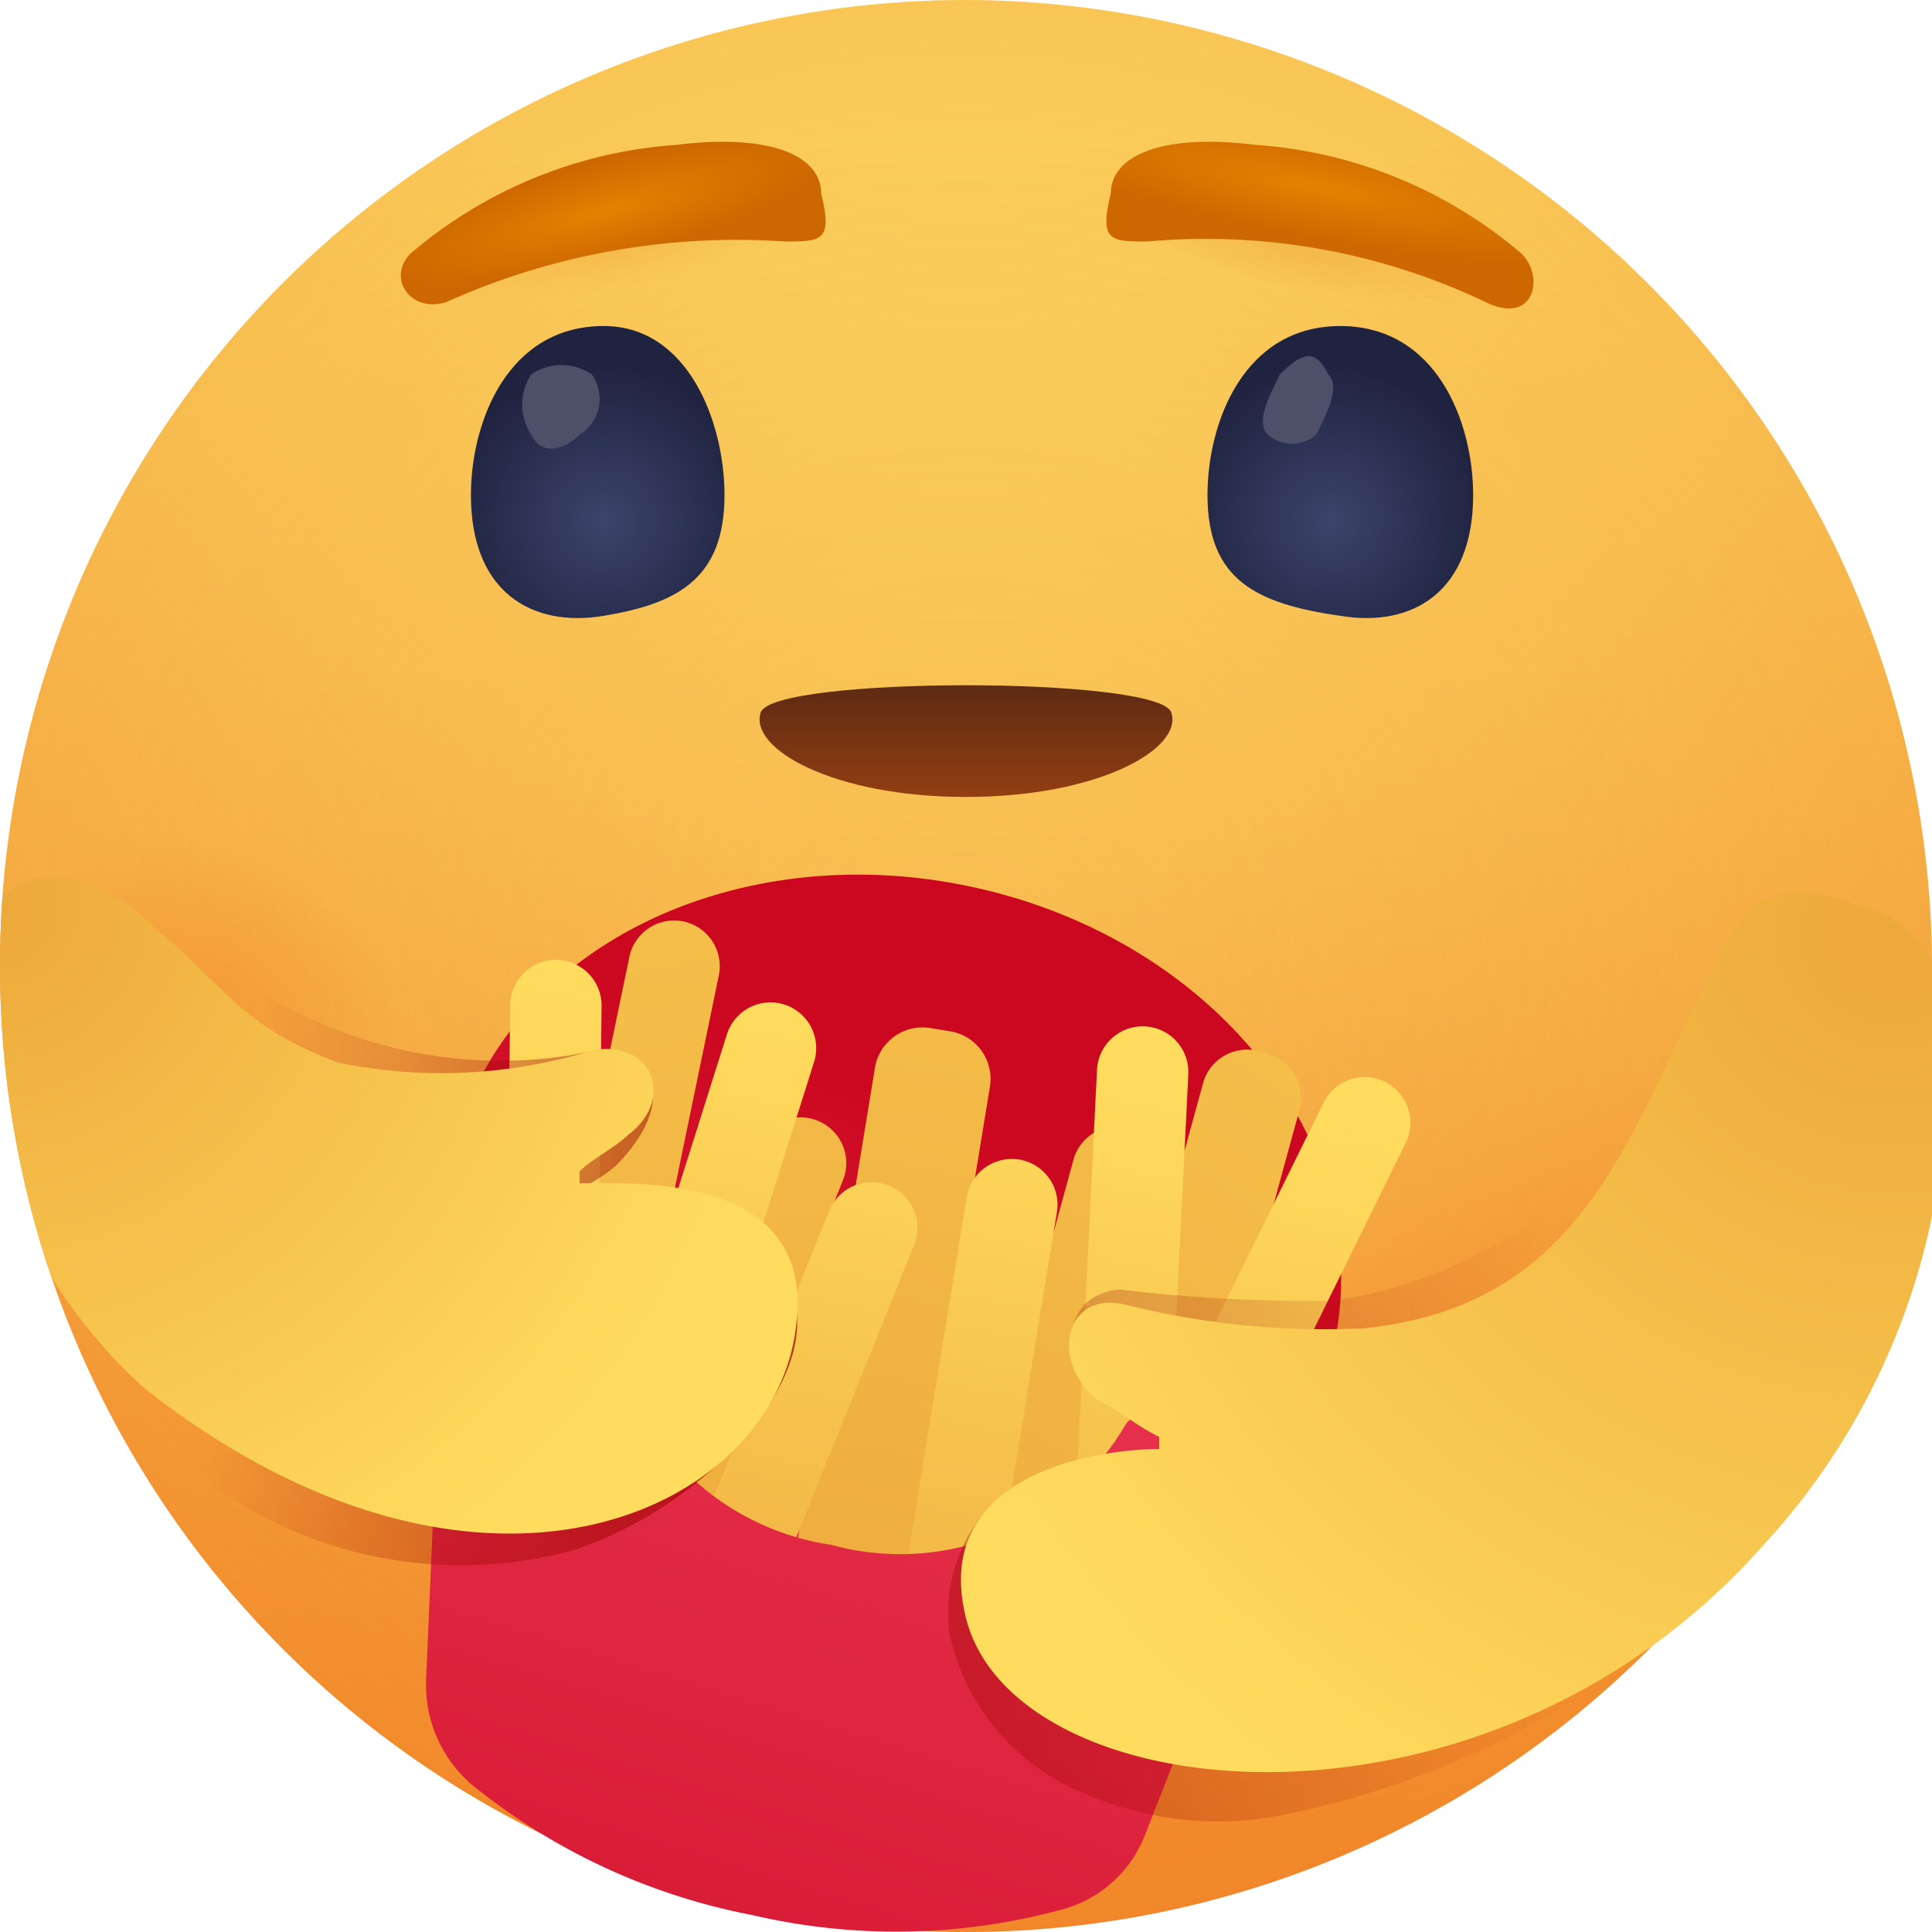 <svg xmlns="http://www.w3.org/2000/svg" xmlns:xlink="http://www.w3.org/1999/xlink" data-name="Layer 1" viewBox="0 0 16 16"><defs><radialGradient id="i" cx="-94.188" cy="19.437" r=".5" gradientTransform="matrix(16 0 0 -16 1515 319)" gradientUnits="userSpaceOnUse"><stop offset="0" stop-color="#f28a2d" stop-opacity="0"/><stop offset="1" stop-color="#f08423" stop-opacity=".34"/></radialGradient><radialGradient id="a" cx="-94.697" cy="22.565" r=".101" gradientTransform="matrix(14.6 6.546 5.063 -11.293 1270.04 882.995)" gradientUnits="userSpaceOnUse"><stop offset="0" stop-color="#f28a2d" stop-opacity=".5"/><stop offset="1" stop-color="#f28a2d" stop-opacity="0"/></radialGradient><radialGradient id="j" cx="-95.958" cy="7.23" r=".283" gradientTransform="matrix(12.566 -9.904 -3.603 -4.572 1243.76 -905.54)" xlink:href="#a"/><radialGradient id="k" cx="-94.663" cy="9.911" r=".107" gradientTransform="matrix(15.739 -2.876 -.572 -3.13 1500.703 -239.22)" gradientUnits="userSpaceOnUse"><stop offset="0" stop-color="#d45f00" stop-opacity=".15"/><stop offset="1" stop-color="#f28a2d" stop-opacity="0"/></radialGradient><radialGradient id="l" cx="-93.922" cy="21.978" r=".106" gradientTransform="matrix(15.677 3.2 .636 -3.118 1469.298 371.17)" gradientUnits="userSpaceOnUse"><stop offset="0" stop-color="#d45f00" stop-opacity=".15"/><stop offset="1" stop-color="#d45f00" stop-opacity="0"/></radialGradient><radialGradient id="b" cx="6.822" cy="14.644" r="16.403" gradientUnits="userSpaceOnUse"><stop offset="0" stop-color="#eda83a"/><stop offset="1" stop-color="#ffdc5e"/></radialGradient><radialGradient id="d" cx="-108.464" cy="-27.027" r=".872" gradientTransform="matrix(0 -2.133 -2.133 0 -52.648 -227.04)" gradientUnits="userSpaceOnUse"><stop offset="0" stop-color="#3b446b"/><stop offset=".688" stop-color="#202340"/></radialGradient><radialGradient id="t" cx="-108.479" cy="-27.027" r=".872" gradientTransform="matrix(0 -2.133 -2.133 0 -46.634 -227.072)" xlink:href="#d"/><radialGradient id="e" cx="-131.111" cy="5.736" r=".298" gradientTransform="matrix(-.339 -1.318 -6.108 1.571 -4.41 -180.067)" gradientUnits="userSpaceOnUse"><stop offset="0" stop-color="#e38200"/><stop offset="1" stop-color="#cd6700"/></radialGradient><radialGradient id="u" cx="-98.708" cy="8.02" r=".314" gradientTransform="matrix(.258 -1.336 -7.928 -1.529 99.956 -118.066)" xlink:href="#e"/><radialGradient id="w" cx="-84.144" cy="29.523" r="1.226" gradientTransform="matrix(4.358 3.227 3.227 -4.358 271.365 407.68)" xlink:href="#b"/><radialGradient id="y" cx="15.654" cy="21.737" r="8.846" gradientTransform="translate(0 -14)" xlink:href="#b"/><linearGradient id="h" x1="-94.188" x2="-94.188" y1="18.987" y2="19.863" gradientTransform="matrix(16 0 0 -16 1515 319)" gradientUnits="userSpaceOnUse"><stop offset="0" stop-color="#f28a2d"/><stop offset="1" stop-color="#fde86f"/></linearGradient><linearGradient id="c" x1="4.749" x2="7.89" y1="16.756" y2="9.273" gradientUnits="userSpaceOnUse"><stop offset="0" stop-color="#f34462"/><stop offset="1" stop-color="#cc0820"/></linearGradient><linearGradient id="m" x1="3.716" x2="4.955" y1="14.453" y2="8.033" xlink:href="#b"/><linearGradient id="n" x1="5.99" x2="7.229" y1="14.891" y2="8.471" xlink:href="#b"/><linearGradient id="o" x1="7.424" x2="8.663" y1="15.168" y2="8.748" xlink:href="#b"/><linearGradient id="p" x1="5.028" x2="6.267" y1="14.706" y2="8.286" xlink:href="#b"/><linearGradient id="q" x1="9.145" x2="10.384" y1="15.5" y2="9.08" xlink:href="#b"/><linearGradient id="r" x1="8.73" x2="4.157" y1="6.053" y2="20.928" xlink:href="#c"/><linearGradient id="s" x1="-70.825" x2="-70.825" y1="3.265" y2="1.746" gradientTransform="matrix(3.404 0 0 -.937 249.053 8.37)" gradientUnits="userSpaceOnUse"><stop offset="0" stop-color="#482314"/><stop offset="1" stop-color="#9a4111"/></linearGradient><linearGradient id="f" x1="8.395" x2="1.913" y1="10.935" y2="10.236" gradientUnits="userSpaceOnUse"><stop offset="0" stop-color="#9c0600"/><stop offset="1" stop-color="#9c0600" stop-opacity="0"/></linearGradient><linearGradient id="x" x1="-1.326" x2="12.914" y1="12.567" y2="11.552" xlink:href="#f"/><clipPath id="g"><rect width="16" height="16" fill="none"/></clipPath><clipPath id="v"><circle cx="8" cy="8" r="8" fill="none"/></clipPath></defs><g clip-path="url(#g)"><path fill="url(#h)" fill-rule="evenodd" d="M16,8A8,8,0,1,1,8,0,8.024,8.024,0,0,1,16,8Z"/><path fill="url(#i)" fill-rule="evenodd" d="M16,8A8,8,0,1,1,8,0,8.024,8.024,0,0,1,16,8Z" data-name="b"/><path fill="url(#a)" fill-rule="evenodd" d="M16,8A8,8,0,1,1,8,0,8.024,8.024,0,0,1,16,8Z" data-name="b"/><path fill="url(#j)" fill-rule="evenodd" d="M16,8A8,8,0,1,1,8,0,8.024,8.024,0,0,1,16,8Z" data-name="b"/><path fill="url(#k)" fill-rule="evenodd" d="M16,8A8,8,0,1,1,8,0,8.024,8.024,0,0,1,16,8Z" data-name="b"/><path fill="url(#l)" fill-rule="evenodd" d="M16,8A8,8,0,1,1,8,0,8.024,8.024,0,0,1,16,8Z" data-name="b"/><path fill="url(#c)" d="M11.029,11.228l-.003 0c.009-.035.017-.07.025-.105.352-1.661-.998-3.354-3.015-3.781s-3.938.573-4.29,2.234c-.007.035-.014.071-.02.106L3.723,9.68l-.001.021a2.567,2.567,0,0,0-.026.592l-.159,3.666a.838.838,0,0,0,.27.655,5.156,5.156,0,0,0,2.437,1.18,5.156,5.156,0,0,0,2.707-.09.838.838,0,0,0,.512-.489l1.341-3.416a2.569,2.569,0,0,0,.217-.552Z" data-name="Layer 2"/><path fill="url(#b)" d="M5.062,12.507l1.216-3.016a.379.379,0,0,1,.493-.21h0a.379.379,0,0,1,.21.493L5.765,12.791a.379.379,0,0,1-.493.21h0A.379.379,0,0,1,5.062,12.507Z" data-name="Layer 3"/><path fill="url(#b)" d="M6.549,13.096l.697-4.253a.399.399,0,0,1,.459-.329l.164.027a.399.399,0,0,1,.329.459l-.697,4.253a.399.399,0,0,1-.459.329L6.878,13.555A.399.399,0,0,1,6.549,13.096Z" data-name="Layer 4"/><path fill="url(#b)" d="M9.005,12.471,9.963,8.971a.379.379,0,0,1,.465-.265l.069.019a.379.379,0,0,1,.265.465l-.958,3.5a.379.379,0,0,1-.465.265L9.271,12.936A.379.379,0,0,1,9.005,12.471Z" data-name="Layer 5"/><path fill="url(#b)" d="M7.932,13.105l.958-3.5A.379.379,0,0,1,9.356,9.34l.069.019a.379.379,0,0,1,.265.465l-.958,3.5a.379.379,0,0,1-.465.265L8.198,13.57A.379.379,0,0,1,7.932,13.105Z" data-name="Layer 6"/><path fill="url(#b)" d="M4.552,11.109,5.212,7.925a.379.379,0,0,1,.447-.294h0a.379.379,0,0,1,.294.447L5.294,11.263a.379.379,0,0,1-.447.294h0A.379.379,0,0,1,4.552,11.109Z" data-name="Layer 7"/><path fill="url(#m)" d="M4.188,11.575l.037-3.252a.379.379,0,0,1,.383-.374h0a.379.379,0,0,1,.374.383l-.037,3.252a.379.379,0,0,1-.383.374h0A.379.379,0,0,1,4.188,11.575Z" data-name="Layer 8"/><path fill="url(#n)" d="M5.651,13.044l1.216-3.016a.379.379,0,0,1,.493-.21h0a.379.379,0,0,1,.21.493l-1.216,3.016a.379.379,0,0,1-.493.21h0A.379.379,0,0,1,5.651,13.044Z" data-name="Layer 9"/><path fill="url(#o)" d="M7.48,13.124l.526-3.209a.379.379,0,0,1,.435-.312h0a.379.379,0,0,1,.312.435l-.526,3.209a.379.379,0,0,1-.435.312h0A.379.379,0,0,1,7.48,13.124Z" data-name="Layer 10"/><path fill="url(#p)" d="M5.041,11.667l.979-3.101a.379.379,0,0,1,.475-.247h0a.379.379,0,0,1,.247.475l-.979,3.101a.379.379,0,0,1-.475.247h0A.379.379,0,0,1,5.041,11.667Z" data-name="Layer 11"/><path fill="url(#q)" d="M11.642,9.465l-1.438,2.917a.379.379,0,0,1-.507.172h0a.377.377,0,0,1-.152-.137.379.379,0,0,1-.62-.31l.16-3.248a.379.379,0,0,1,.397-.359h0a.379.379,0,0,1,.359.397l-.138,2.788,1.259-2.554a.379.379,0,0,1,.507-.172h0A.379.379,0,0,1,11.642,9.465Z" data-name="Layer 12"/><path fill="url(#r)" d="M11.037,11.188c-.124.587-1.225.56-1.57.537a.161.161,0,0,0-.15.08,2.158,2.158,0,0,1-2.436.988h0A2.158,2.158,0,0,1,5.059,10.941a.233.233,0,0,0-.149-.187c-.36-.136-1.298-.548-1.178-1.113-.007.035-.014.071-.02.106l-.002-.001-.001.021a2.569,2.569,0,0,0-.027.58.218.218,0,0,1,0.0.024l-.153,3.533a1.089,1.089,0,0,0,.386.882,5.265,5.265,0,0,0,2.316,1.074h0a5.236,5.236,0,0,0,2.595-.055,1.02,1.02,0,0,0,.655-.605l1.306-3.328.007-.015a2.567,2.567,0,0,0,.213-.544l.008-.02-.003 0C11.021,11.258,11.03,11.223,11.037,11.188Z" data-name="Layer 13"/><path fill="url(#s)" fill-rule="evenodd" d="M9.7,5.9c-.1-.3-3.3-.3-3.4,0s.6.7,1.7.7S9.8,6.2,9.7,5.9Z"/><path fill="url(#d)" fill-rule="evenodd" d="M6,4.1c0,.7-.4.9-1,1s-1.1-.2-1.1-1c0-.6.3-1.4,1.1-1.4C5.7,2.7,6,3.5,6,4.1Z"/><path fill="#4e506a" fill-rule="evenodd" d="M4.9,3.1a.348.348,0,0,1-.1.5c-.1.1-.3.2-.4,0a.454.454,0,0,1,0-.5.446.446,0,0,1,.5,0Z"/><path fill="url(#t)" fill-rule="evenodd" d="M10,4.1c0,.7.4.9,1.1,1,.6.1,1.1-.2,1.1-1,0-.6-.3-1.4-1.1-1.4S10,3.5,10,4.1Z"/><path fill="#4e506a" fill-rule="evenodd" d="M11,3.1c.1.1,0,.3-.1.5a.304.304,0,0,1-.4,0c-.1-.1,0-.3.1-.5C10.8,2.9,10.9,2.9,11,3.1Z"/><path fill="url(#e)" fill-rule="evenodd" d="M3.4,2.1c-.2.2,0,.5.3.4A5.857,5.857,0,0,1,6.5,2c.3,0,.4,0,.3-.4,0-.3-.4-.5-1.2-.4A3.786,3.786,0,0,0,3.4,2.1Z"/><path fill="url(#u)" fill-rule="evenodd" d="M10.4,1.2c-.8-.1-1.2.1-1.2.4-.1.4,0,.4.3.4a5.397,5.397,0,0,1,2.8.5c.4.2.5-.2.3-.4A3.786,3.786,0,0,0,10.4,1.2Z"/><g clip-path="url(#v)"><path fill="url(#f)" d="M6.319,10.253a.822.822,0,0,0-.458-.175c-.728-.086-1.483-.128-1.76-.142a1.242,1.242,0,0,0,.997-.28c.04-.039.425-.42.274-.72a.566.566,0,0,0-.428-.243c-.054.013-.133.031-.23.048A3.716,3.716,0,0,1,2.888,8.565a4.77,4.77,0,0,1-.936-.463A3.271,3.271,0,0,0,1.3,7.7a1.176,1.176,0,0,0-.802-.103C.002,7.816.082,8.953.097,9.173a4.18,4.18,0,0,0,1.711,3.166,3.555,3.555,0,0,0,2.939.5C5.751,12.508,6.65,11.596,6.6,10.9A.939.939,0,0,0,6.319,10.253Z"/><path fill="url(#w)" fill-rule="evenodd" d="M1.3,7.7c-.5-.5-1.4-.8-1.5.4a4.238,4.238,0,0,0,1.4,3.4c2.8,2.2,5.3,1,5.4-.6.1-1.2-1.4-1.1-1.8-1.1V9.7c.1-.1.3-.2.4-.3.4-.3.2-.8-.3-.7a4.231,4.231,0,0,1-2.1.1C2,8.5,1.9,8.2,1.3,7.7Z"/></g><path fill="url(#x)" d="M15.138,8.267c-.116-.096-.169-.062-.361-.155-.308-.149-.355.675-.477.688-.173.019-.244-.607-.322-.352a3.227,3.227,0,0,1-1.004,1.443,3.807,3.807,0,0,1-1.932.881,13.134,13.134,0,0,1-1.767-.093.463.463,0,0,0-.287.119.399.399,0,0,0-.101.183c-.062.225.182.466.367.649A1.884,1.884,0,0,0,9.6,11.9c.141.055.279.123.272.183-.02.166-1.171-.129-1.723.447a1.295,1.295,0,0,0-.283,1.011,1.854,1.854,0,0,0,1.125,1.316,2.754,2.754,0,0,0,1.517.195A7.274,7.274,0,0,0,13.637,13.662c.795-.595,1.192-2.892,1.457-3.467.339-.735.363.331.327-.096a3.4,3.4,0,0,1-.052-.929,1.185,1.185,0,0,0,0-.49A.745.745,0,0,0,15.138,8.267Z"/><path fill="url(#y)" d="M14.3,7.8c.3-.6.8-.4,1.1-.3a.916.916,0,0,1,.7,1,5.706,5.706,0,0,1-1.5,4.3c-2.3,2.6-6.2,2.2-6.6.6C7.7,12.2,9.1,12,9.6,12v-.1c-.2-.1-.3-.2-.5-.3-.4-.3-.3-.9.2-.8a6.804,6.804,0,0,0,2,.2c1.9-.2,2.2-1.7,3-3.2Z"/></g></svg>